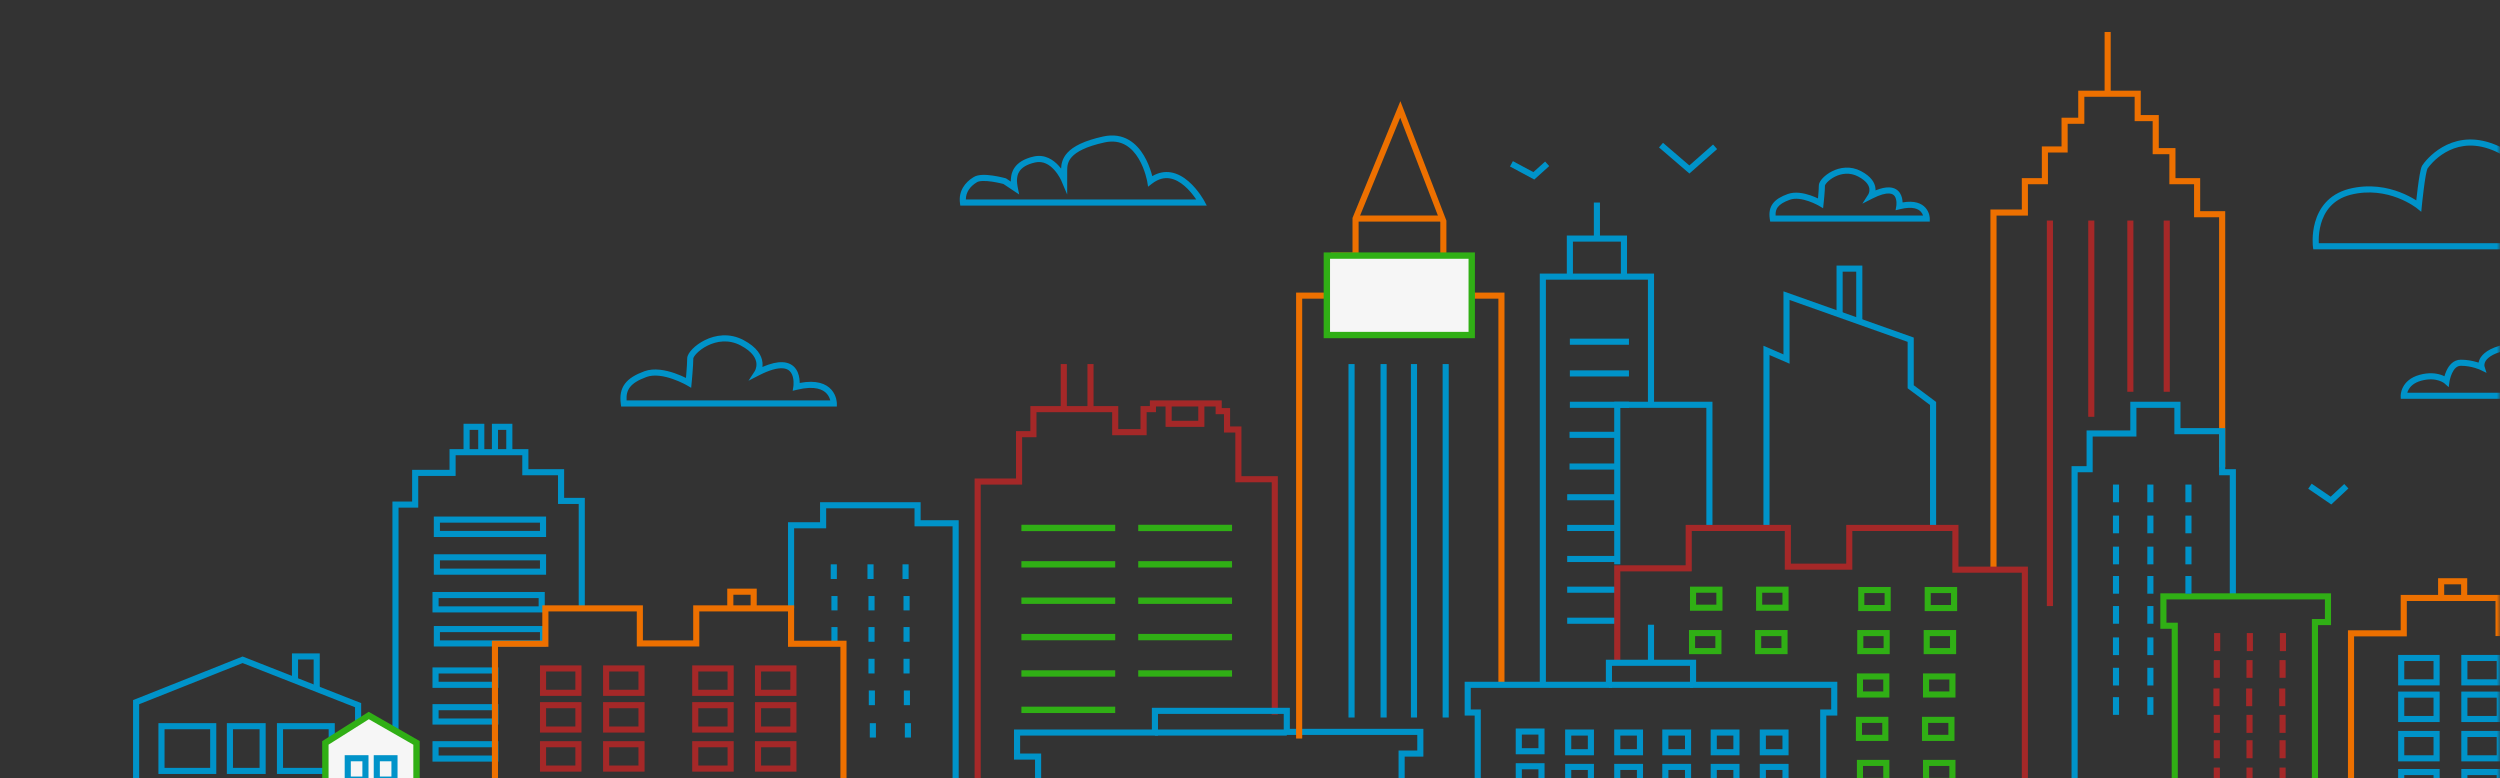 <svg width="392" height="122" viewBox="0 0 392 122" fill="none" xmlns="http://www.w3.org/2000/svg">
<rect x="0" y="0" width="392" height="122" fill="#333333" stroke="none"/>
<mask id="mask0_2244_902" style="mask-type:alpha" maskUnits="userSpaceOnUse" x="-7" y="0" width="399" height="124">
<rect x="-7" width="399" height="123.155" fill="#C4C4C4"/>
</mask>
<g mask="url(#mask0_2244_902)">
<path fill-rule="evenodd" clip-rule="evenodd" d="M45.777 102.453H50.138V107.902H49.18V103.408H46.736V106.489H45.777V102.453Z" fill="#0093C9"/>
<path fill-rule="evenodd" clip-rule="evenodd" d="M38.038 102.94L56.629 110.246V124.812H20.862V109.776L38.038 102.94ZM38.04 103.968L21.82 110.424V123.857H55.67V110.896L38.04 103.968Z" fill="#0093C9"/>
<path fill-rule="evenodd" clip-rule="evenodd" d="M24.841 113.39H33.912V121.358H24.841V113.39ZM25.799 114.346V120.403H32.954V114.346H25.799Z" fill="#0093C9"/>
<path fill-rule="evenodd" clip-rule="evenodd" d="M43.422 113.39H52.493V121.358H43.422V113.39ZM44.38 114.346V120.403H51.535V114.346H44.38Z" fill="#0093C9"/>
<path fill-rule="evenodd" clip-rule="evenodd" d="M35.57 113.39H41.658V121.358H35.57V113.39ZM36.529 114.346V120.403H40.7V114.346H36.529Z" fill="#0093C9"/>
<path fill-rule="evenodd" clip-rule="evenodd" d="M70.484 70.425H82.853V73.565H88.454V78.065H91.699V95.394H90.741V79.021H87.495V74.52H81.895V71.38H71.442V74.625H65.58V79.597H62.491V132.708H61.533V78.641H64.621V73.669H70.484V70.425Z" fill="#0093C9"/>
<path fill-rule="evenodd" clip-rule="evenodd" d="M128.585 78.746H144.356V81.572H150.323V133.186H132.257V132.23H149.365V82.527H143.398V79.701H129.543V82.841H124.518V95.394H123.56V81.886H128.585V78.746Z" fill="#0093C9"/>
<path fill-rule="evenodd" clip-rule="evenodd" d="M180.299 62.784H191.569V63.988H192.878V66.866H194.658V74.664H200.363V112.036H199.405V75.62H193.699V67.822H191.92V64.944H190.611V63.74H181.258V64.629H179.792V68.24H174.385V64.629H162.519V68.555H160.268V75.986H153.778V132.23H162.773V133.186H152.819V75.03H159.31V67.599H161.561V63.674H175.343V67.285H178.834V63.674H180.299V62.784Z" fill="#A52828"/>
<path fill-rule="evenodd" clip-rule="evenodd" d="M180.614 110.983H202.248V114.28H223.185V118.637H220.254V132.139H162.294V119.108H158.996V114.385H180.614V110.983ZM181.572 111.939V115.34H159.954V118.153H163.252V131.183H219.295V117.682H222.227V115.236H201.289V111.939H181.572Z" fill="#0093C9"/>
<path fill-rule="evenodd" clip-rule="evenodd" d="M219.579 15.86L226.796 34.6V40.072H230.617V45.881H235.904V107.379H234.946V46.836H229.659V41.027H225.838V34.777L219.551 18.453L213.03 34.364V40.556H209.628V46.836H204.184V115.804H203.226V45.881H208.669V39.601H212.072V34.176L219.579 15.86Z" fill="#ED7000"/>
<path fill-rule="evenodd" clip-rule="evenodd" d="M279.646 45.681L300.076 52.929V60.406L303.583 63.023V82.782H302.625V63.501L299.118 60.885V53.604L280.605 47.036V57.03L277.464 55.67V82.782H276.506V54.213L279.646 55.573V45.681Z" fill="#0093C9"/>
<path fill-rule="evenodd" clip-rule="evenodd" d="M325.866 14.219H335.67V18.04H338.497V23.221H341.114V27.93H344.987V33.111H348.913V73.258H347.955V34.067H344.029V28.886H340.155V24.176H337.538V18.995H334.712V15.175H326.824V19.414H324.207V23.915H321.119V28.886H317.978V33.806H313.058V89.324H312.1V32.85H317.02V27.93H320.16V22.959H323.249V18.458H325.866V14.219Z" fill="#ED7000"/>
<path fill-rule="evenodd" clip-rule="evenodd" d="M334.031 62.993H341.898V67.128H348.912V73.565H350.587V93.51H349.629V74.52H347.954V68.083H340.94V63.949H334.989V68.45H328.132V74.049H325.777V132.23H341V133.186H324.818V73.094H327.174V67.494H334.031V62.993Z" fill="#0093C9"/>
<path fill-rule="evenodd" clip-rule="evenodd" d="M338.742 93.033H365.506V98.018H363.464V133.186H340.522V98.594H338.742V93.033ZM339.7 93.988V97.638H341.48V132.23H362.506V97.062H364.547V93.988H339.7Z" fill="#30AF15"/>
<path fill-rule="evenodd" clip-rule="evenodd" d="M253.108 62.993H268.513V82.782H267.555V63.949H254.067V88.486H253.108V62.993Z" fill="#0093C9"/>
<path fill-rule="evenodd" clip-rule="evenodd" d="M241.437 42.898H259.354V63.471H258.396V43.853H242.395V107.379H241.437V42.898Z" fill="#0093C9"/>
<path fill-rule="evenodd" clip-rule="evenodd" d="M245.676 36.932H255.114V43.375H254.155V37.887H246.634V43.375H245.676V36.932Z" fill="#0093C9"/>
<path fill-rule="evenodd" clip-rule="evenodd" d="M250.874 31.758V37.41H249.916V31.758H250.874Z" fill="#0093C9"/>
<path fill-rule="evenodd" clip-rule="evenodd" d="M287.969 41.642H292.015V50.388H291.057V42.597H288.927V49.289H287.969V41.642Z" fill="#0093C9"/>
<path fill-rule="evenodd" clip-rule="evenodd" d="M182.76 63.471H183.718V65.977H187.889V63.471H188.848V66.932H182.76V63.471Z" fill="#A52828"/>
<path fill-rule="evenodd" clip-rule="evenodd" d="M167.282 57.087V64.152H166.324V57.087H167.282Z" fill="#A52828"/>
<path fill-rule="evenodd" clip-rule="evenodd" d="M171.47 57.087V64.152H170.512V57.087H171.47Z" fill="#A52828"/>
<path fill-rule="evenodd" clip-rule="evenodd" d="M211.443 112.507V57.087H212.402V112.507H211.443Z" fill="#0093C9"/>
<path fill-rule="evenodd" clip-rule="evenodd" d="M216.469 112.507V57.087H217.427V112.507H216.469Z" fill="#0093C9"/>
<path fill-rule="evenodd" clip-rule="evenodd" d="M221.231 112.507V57.087H222.19V112.507H221.231Z" fill="#0093C9"/>
<path fill-rule="evenodd" clip-rule="evenodd" d="M226.204 112.507V57.087H227.162V112.507H226.204Z" fill="#0093C9"/>
<path fill-rule="evenodd" clip-rule="evenodd" d="M226.317 34.747H212.551V33.792H226.317V34.747Z" fill="#ED7000"/>
<path d="M230.766 40.079H208.049V52.534H230.766V40.079Z" fill="#F6F6F6"/>
<path fill-rule="evenodd" clip-rule="evenodd" d="M207.551 39.581H231.266V53.031H207.551V39.581ZM208.549 40.576V52.036H230.268V40.576H208.549Z" fill="#30AF15"/>
<path fill-rule="evenodd" clip-rule="evenodd" d="M255.42 54.058H246.155V53.102H255.42V54.058Z" fill="#0093C9"/>
<path fill-rule="evenodd" clip-rule="evenodd" d="M255.42 59.03H246.155V58.074H255.42V59.03Z" fill="#0093C9"/>
<path fill-rule="evenodd" clip-rule="evenodd" d="M255.42 63.949H246.155V62.993H255.42V63.949Z" fill="#0093C9"/>
<path fill-rule="evenodd" clip-rule="evenodd" d="M253.588 68.659H246.103V67.704H253.588V68.659Z" fill="#0093C9"/>
<path fill-rule="evenodd" clip-rule="evenodd" d="M253.588 73.631H246.103V72.675H253.588V73.631Z" fill="#0093C9"/>
<path fill-rule="evenodd" clip-rule="evenodd" d="M253.274 78.445H245.736V77.49H253.274V78.445Z" fill="#0093C9"/>
<path fill-rule="evenodd" clip-rule="evenodd" d="M253.274 83.26H245.736V82.304H253.274V83.26Z" fill="#0093C9"/>
<path fill-rule="evenodd" clip-rule="evenodd" d="M253.274 88.127H245.736V87.171H253.274V88.127Z" fill="#0093C9"/>
<path fill-rule="evenodd" clip-rule="evenodd" d="M253.274 92.942H245.736V91.986H253.274V92.942Z" fill="#0093C9"/>
<path fill-rule="evenodd" clip-rule="evenodd" d="M253.274 97.809H245.736V96.853H253.274V97.809Z" fill="#0093C9"/>
<path fill-rule="evenodd" clip-rule="evenodd" d="M174.864 83.28H160.155V82.285H174.864V83.28Z" fill="#30AF15"/>
<path fill-rule="evenodd" clip-rule="evenodd" d="M174.864 88.984H160.155V87.989H174.864V88.984Z" fill="#30AF15"/>
<path fill-rule="evenodd" clip-rule="evenodd" d="M174.864 94.689H160.155V93.693H174.864V94.689Z" fill="#30AF15"/>
<path fill-rule="evenodd" clip-rule="evenodd" d="M174.864 100.393H160.155V99.397H174.864V100.393Z" fill="#30AF15"/>
<path fill-rule="evenodd" clip-rule="evenodd" d="M174.864 106.097H160.155V105.102H174.864V106.097Z" fill="#30AF15"/>
<path fill-rule="evenodd" clip-rule="evenodd" d="M174.864 111.802H160.155V110.806H174.864V111.802Z" fill="#30AF15"/>
<path fill-rule="evenodd" clip-rule="evenodd" d="M193.184 83.28H178.476V82.285H193.184V83.28Z" fill="#30AF15"/>
<path fill-rule="evenodd" clip-rule="evenodd" d="M193.184 88.984H178.476V87.989H193.184V88.984Z" fill="#30AF15"/>
<path fill-rule="evenodd" clip-rule="evenodd" d="M193.184 94.689H178.476V93.693H193.184V94.689Z" fill="#30AF15"/>
<path fill-rule="evenodd" clip-rule="evenodd" d="M193.184 100.393H178.476V99.397H193.184V100.393Z" fill="#30AF15"/>
<path fill-rule="evenodd" clip-rule="evenodd" d="M193.184 106.097H178.476V105.102H193.184V106.097Z" fill="#30AF15"/>
<path fill-rule="evenodd" clip-rule="evenodd" d="M201.768 115.34H181.093V114.385H201.768V115.34Z" fill="#0093C9"/>
<path fill-rule="evenodd" clip-rule="evenodd" d="M130.26 90.789V88.487H131.218V90.789H130.26Z" fill="#0093C9"/>
<path fill-rule="evenodd" clip-rule="evenodd" d="M136.018 90.789V88.487H136.976V90.789H136.018Z" fill="#0093C9"/>
<path fill-rule="evenodd" clip-rule="evenodd" d="M141.513 90.789V88.487H142.471V90.789H141.513Z" fill="#0093C9"/>
<path fill-rule="evenodd" clip-rule="evenodd" d="M130.364 95.709V93.458H131.322V95.709H130.364Z" fill="#0093C9"/>
<path fill-rule="evenodd" clip-rule="evenodd" d="M136.174 95.709V93.458H137.132V95.709H136.174Z" fill="#0093C9"/>
<path fill-rule="evenodd" clip-rule="evenodd" d="M141.67 95.709V93.458H142.628V95.709H141.67Z" fill="#0093C9"/>
<path fill-rule="evenodd" clip-rule="evenodd" d="M130.364 100.628V98.325H131.322V100.628H130.364Z" fill="#0093C9"/>
<path fill-rule="evenodd" clip-rule="evenodd" d="M136.174 100.628V98.325H137.132V100.628H136.174Z" fill="#0093C9"/>
<path fill-rule="evenodd" clip-rule="evenodd" d="M141.67 100.628V98.325H142.628V100.628H141.67Z" fill="#0093C9"/>
<path fill-rule="evenodd" clip-rule="evenodd" d="M136.174 105.6V103.297H137.132V105.6H136.174Z" fill="#0093C9"/>
<path fill-rule="evenodd" clip-rule="evenodd" d="M141.67 105.6V103.297H142.628V105.6H141.67Z" fill="#0093C9"/>
<path fill-rule="evenodd" clip-rule="evenodd" d="M136.227 110.571V108.268H137.185V110.571H136.227Z" fill="#0093C9"/>
<path fill-rule="evenodd" clip-rule="evenodd" d="M141.723 110.571V108.268H142.681V110.571H141.723Z" fill="#0093C9"/>
<path fill-rule="evenodd" clip-rule="evenodd" d="M136.384 115.647V113.397H137.342V115.647H136.384Z" fill="#0093C9"/>
<path fill-rule="evenodd" clip-rule="evenodd" d="M141.88 115.647V113.397H142.838V115.647H141.88Z" fill="#0093C9"/>
<path fill-rule="evenodd" clip-rule="evenodd" d="M265.47 107.857H252.279V106.901H265.47V107.857Z" fill="#0093C9"/>
<path fill-rule="evenodd" clip-rule="evenodd" d="M237.668 114.228H242.185V118.271H237.668V114.228ZM238.626 115.183V117.315H241.227V115.183H238.626Z" fill="#0093C9"/>
<path fill-rule="evenodd" clip-rule="evenodd" d="M237.668 119.67H242.185V123.713H237.668V119.67ZM238.626 120.626V122.758H241.227V120.626H238.626Z" fill="#0093C9"/>
<path fill-rule="evenodd" clip-rule="evenodd" d="M245.414 114.385H249.932V118.428H245.414V114.385ZM246.372 115.34V117.472H248.973V115.34H246.372Z" fill="#0093C9"/>
<path fill-rule="evenodd" clip-rule="evenodd" d="M245.414 119.775H249.932V123.818H245.414V119.775ZM246.372 120.73V122.862H248.973V120.73H246.372Z" fill="#0093C9"/>
<path fill-rule="evenodd" clip-rule="evenodd" d="M253.108 114.385H257.626V118.428H253.108V114.385ZM254.067 115.34V117.472H256.668V115.34H254.067Z" fill="#0093C9"/>
<path fill-rule="evenodd" clip-rule="evenodd" d="M253.108 119.775H257.626V123.818H253.108V119.775ZM254.067 120.731V122.863H256.668V120.731H254.067Z" fill="#0093C9"/>
<path fill-rule="evenodd" clip-rule="evenodd" d="M260.646 114.385H265.164V118.428H260.646V114.385ZM261.605 115.34V117.472H264.206V115.34H261.605Z" fill="#0093C9"/>
<path fill-rule="evenodd" clip-rule="evenodd" d="M260.646 119.775H265.164V123.818H260.646V119.775ZM261.605 120.731V122.863H264.206V120.731H261.605Z" fill="#0093C9"/>
<path fill-rule="evenodd" clip-rule="evenodd" d="M268.235 114.385H272.753V118.428H268.235V114.385ZM269.194 115.34V117.472H271.795V115.34H269.194Z" fill="#0093C9"/>
<path fill-rule="evenodd" clip-rule="evenodd" d="M268.235 119.775H272.753V123.818H268.235V119.775ZM269.194 120.731V122.863H271.795V120.731H269.194Z" fill="#0093C9"/>
<path fill-rule="evenodd" clip-rule="evenodd" d="M275.931 114.385H280.448V118.428H275.931V114.385ZM276.889 115.34V117.472H279.49V115.34H276.889Z" fill="#0093C9"/>
<path fill-rule="evenodd" clip-rule="evenodd" d="M275.931 119.775H280.448V123.818H275.931V119.775ZM276.889 120.731V122.863H279.49V120.731H276.889Z" fill="#0093C9"/>
<path fill-rule="evenodd" clip-rule="evenodd" d="M259.354 97.959V103.925H258.396V97.959H259.354Z" fill="#0093C9"/>
<path fill-rule="evenodd" clip-rule="evenodd" d="M264.99 91.986H270.084V95.767H264.99V91.986ZM265.948 92.942V94.812H269.125V92.942H265.948Z" fill="#30AF15"/>
<path fill-rule="evenodd" clip-rule="evenodd" d="M275.354 91.986H280.448V95.767H275.354V91.986ZM276.313 92.942V94.812H279.49V92.942H276.313Z" fill="#30AF15"/>
<path fill-rule="evenodd" clip-rule="evenodd" d="M264.833 98.789H269.926V102.571H264.833V98.789ZM265.791 99.745V101.615H268.968V99.745H265.791Z" fill="#30AF15"/>
<path fill-rule="evenodd" clip-rule="evenodd" d="M275.197 98.789H280.291V102.571H275.197V98.789ZM276.155 99.745V101.615H279.332V99.745H276.155Z" fill="#30AF15"/>
<path fill-rule="evenodd" clip-rule="evenodd" d="M291.371 92.038H296.464V95.82H291.371V92.038ZM292.329 92.994V94.864H295.506V92.994H292.329Z" fill="#30AF15"/>
<path fill-rule="evenodd" clip-rule="evenodd" d="M301.788 92.038H306.881V95.82H301.788V92.038ZM302.746 92.994V94.864H305.923V92.994H302.746Z" fill="#30AF15"/>
<path fill-rule="evenodd" clip-rule="evenodd" d="M291.215 98.789H296.308V102.571H291.215V98.789ZM292.173 99.745V101.615H295.35V99.745H292.173Z" fill="#30AF15"/>
<path fill-rule="evenodd" clip-rule="evenodd" d="M301.631 98.789H306.724V102.571H301.631V98.789ZM302.589 99.745V101.615H305.766V99.745H302.589Z" fill="#30AF15"/>
<path fill-rule="evenodd" clip-rule="evenodd" d="M291.162 105.593H296.255V109.374H291.162V105.593ZM292.12 106.548V108.419H295.297V106.548H292.12Z" fill="#30AF15"/>
<path fill-rule="evenodd" clip-rule="evenodd" d="M301.526 105.593H306.62V109.374H301.526V105.593ZM302.485 106.548V108.419H305.661V106.548H302.485Z" fill="#30AF15"/>
<path fill-rule="evenodd" clip-rule="evenodd" d="M291.005 112.396H296.098V116.177H291.005V112.396ZM291.963 113.351V115.222H295.14V113.351H291.963Z" fill="#30AF15"/>
<path fill-rule="evenodd" clip-rule="evenodd" d="M301.369 112.396H306.462V116.177H301.369V112.396ZM302.327 113.351V115.222H305.504V113.351H302.327Z" fill="#30AF15"/>
<path fill-rule="evenodd" clip-rule="evenodd" d="M291.162 119.147H296.255V122.928H291.162V119.147ZM292.12 120.102V121.973H295.297V120.102H292.12Z" fill="#30AF15"/>
<path fill-rule="evenodd" clip-rule="evenodd" d="M301.526 119.147H306.62V122.928H301.526V119.147ZM302.485 120.102V121.973H305.661V120.102H302.485Z" fill="#30AF15"/>
<path fill-rule="evenodd" clip-rule="evenodd" d="M331.31 78.753V75.979H332.268V78.753H331.31Z" fill="#0093C9"/>
<path fill-rule="evenodd" clip-rule="evenodd" d="M331.31 83.62V80.846H332.268V83.62H331.31Z" fill="#0093C9"/>
<path fill-rule="evenodd" clip-rule="evenodd" d="M331.31 88.487V85.713H332.268V88.487H331.31Z" fill="#0093C9"/>
<path fill-rule="evenodd" clip-rule="evenodd" d="M331.31 97.802V95.028H332.268V97.802H331.31Z" fill="#0093C9"/>
<path fill-rule="evenodd" clip-rule="evenodd" d="M331.31 102.721V99.948H332.268V102.721H331.31Z" fill="#0093C9"/>
<path fill-rule="evenodd" clip-rule="evenodd" d="M331.31 107.483V104.71H332.268V107.483H331.31Z" fill="#0093C9"/>
<path fill-rule="evenodd" clip-rule="evenodd" d="M331.31 112.089V109.315H332.268V112.089H331.31Z" fill="#0093C9"/>
<path fill-rule="evenodd" clip-rule="evenodd" d="M331.31 93.092V90.318H332.268V93.092H331.31Z" fill="#0093C9"/>
<path fill-rule="evenodd" clip-rule="evenodd" d="M336.7 78.753V75.979H337.658V78.753H336.7Z" fill="#0093C9"/>
<path fill-rule="evenodd" clip-rule="evenodd" d="M336.7 83.62V80.846H337.658V83.62H336.7Z" fill="#0093C9"/>
<path fill-rule="evenodd" clip-rule="evenodd" d="M336.7 88.487V85.713H337.658V88.487H336.7Z" fill="#0093C9"/>
<path fill-rule="evenodd" clip-rule="evenodd" d="M336.7 97.802V95.028H337.658V97.802H336.7Z" fill="#0093C9"/>
<path fill-rule="evenodd" clip-rule="evenodd" d="M336.7 102.721V99.948H337.658V102.721H336.7Z" fill="#0093C9"/>
<path fill-rule="evenodd" clip-rule="evenodd" d="M336.7 107.483V104.71H337.658V107.483H336.7Z" fill="#0093C9"/>
<path fill-rule="evenodd" clip-rule="evenodd" d="M336.7 112.089V109.315H337.658V112.089H336.7Z" fill="#0093C9"/>
<path fill-rule="evenodd" clip-rule="evenodd" d="M336.7 93.092V90.318H337.658V93.092H336.7Z" fill="#0093C9"/>
<path fill-rule="evenodd" clip-rule="evenodd" d="M342.668 78.753V75.979H343.626V78.753H342.668Z" fill="#0093C9"/>
<path fill-rule="evenodd" clip-rule="evenodd" d="M342.668 83.62V80.846H343.626V83.62H342.668Z" fill="#0093C9"/>
<path fill-rule="evenodd" clip-rule="evenodd" d="M342.668 88.487V85.713H343.626V88.487H342.668Z" fill="#0093C9"/>
<path fill-rule="evenodd" clip-rule="evenodd" d="M342.668 93.092V90.318H343.626V93.092H342.668Z" fill="#0093C9"/>
<path fill-rule="evenodd" clip-rule="evenodd" d="M347.169 102.093V99.267H348.127V102.093H347.169Z" fill="#A52828"/>
<path fill-rule="evenodd" clip-rule="evenodd" d="M352.299 102.093V99.267H353.257V102.093H352.299Z" fill="#A52828"/>
<path fill-rule="evenodd" clip-rule="evenodd" d="M357.48 102.093V99.267H358.439V102.093H357.48Z" fill="#A52828"/>
<path fill-rule="evenodd" clip-rule="evenodd" d="M347.117 106.28V103.506H348.075V106.28H347.117Z" fill="#A52828"/>
<path fill-rule="evenodd" clip-rule="evenodd" d="M352.246 106.28V103.506H353.204V106.28H352.246Z" fill="#A52828"/>
<path fill-rule="evenodd" clip-rule="evenodd" d="M357.429 106.28V103.506H358.387V106.28H357.429Z" fill="#A52828"/>
<path fill-rule="evenodd" clip-rule="evenodd" d="M347.064 110.728V107.954H348.023V110.728H347.064Z" fill="#A52828"/>
<path fill-rule="evenodd" clip-rule="evenodd" d="M352.194 110.728V107.954H353.153V110.728H352.194Z" fill="#A52828"/>
<path fill-rule="evenodd" clip-rule="evenodd" d="M357.376 110.728V107.954H358.334V110.728H357.376Z" fill="#A52828"/>
<path fill-rule="evenodd" clip-rule="evenodd" d="M347.117 114.915V112.089H348.075V114.915H347.117Z" fill="#A52828"/>
<path fill-rule="evenodd" clip-rule="evenodd" d="M352.246 114.915V112.089H353.204V114.915H352.246Z" fill="#A52828"/>
<path fill-rule="evenodd" clip-rule="evenodd" d="M357.429 114.915V112.089H358.387V114.915H357.429Z" fill="#A52828"/>
<path fill-rule="evenodd" clip-rule="evenodd" d="M347.117 118.892V116.066H348.075V118.892H347.117Z" fill="#A52828"/>
<path fill-rule="evenodd" clip-rule="evenodd" d="M352.246 118.892V116.066H353.204V118.892H352.246Z" fill="#A52828"/>
<path fill-rule="evenodd" clip-rule="evenodd" d="M357.429 118.892V116.066H358.387V118.892H357.429Z" fill="#A52828"/>
<path fill-rule="evenodd" clip-rule="evenodd" d="M347.117 123.183V120.357H348.075V123.183H347.117Z" fill="#A52828"/>
<path fill-rule="evenodd" clip-rule="evenodd" d="M352.246 123.183V120.357H353.204V123.183H352.246Z" fill="#A52828"/>
<path fill-rule="evenodd" clip-rule="evenodd" d="M357.429 123.183V120.357H358.387V123.183H357.429Z" fill="#A52828"/>
<path fill-rule="evenodd" clip-rule="evenodd" d="M320.945 95.028V34.584H321.904V95.028H320.945Z" fill="#A52828"/>
<path fill-rule="evenodd" clip-rule="evenodd" d="M327.436 65.355V34.584H328.394V65.355H327.436Z" fill="#A52828"/>
<path fill-rule="evenodd" clip-rule="evenodd" d="M333.56 61.43V34.584H334.518V61.43H333.56Z" fill="#A52828"/>
<path fill-rule="evenodd" clip-rule="evenodd" d="M339.266 61.43V34.584H340.224V61.43H339.266Z" fill="#A52828"/>
<path fill-rule="evenodd" clip-rule="evenodd" d="M330.959 5.015V14.697H330.001V5.015H330.959Z" fill="#ED7000"/>
<path fill-rule="evenodd" clip-rule="evenodd" d="M84.669 104.337H91.175V109.113H84.669V104.337ZM85.627 105.292V108.157H90.217V105.292H85.627Z" fill="#A52828"/>
<path fill-rule="evenodd" clip-rule="evenodd" d="M94.561 104.337H101.068V109.113H94.561V104.337ZM95.52 105.292V108.157H100.11V105.292H95.52Z" fill="#A52828"/>
<path fill-rule="evenodd" clip-rule="evenodd" d="M84.669 110.093H91.175V114.869H84.669V110.093ZM85.627 111.049V113.914H90.217V111.049H85.627Z" fill="#A52828"/>
<path fill-rule="evenodd" clip-rule="evenodd" d="M94.561 110.093H101.068V114.869H94.561V110.093ZM95.52 111.049V113.914H100.11V111.049H95.52Z" fill="#A52828"/>
<path fill-rule="evenodd" clip-rule="evenodd" d="M84.669 116.216H91.175V120.992H84.669V116.216ZM85.627 117.172V120.037H90.217V117.172H85.627Z" fill="#A52828"/>
<path fill-rule="evenodd" clip-rule="evenodd" d="M94.561 116.216H101.068V120.992H94.561V116.216ZM95.52 117.172V120.036H100.11V117.172H95.52Z" fill="#A52828"/>
<path fill-rule="evenodd" clip-rule="evenodd" d="M108.537 104.337H115.044V109.113H108.537V104.337ZM109.495 105.292V108.157H114.085V105.292H109.495Z" fill="#A52828"/>
<path fill-rule="evenodd" clip-rule="evenodd" d="M118.378 104.337H124.885V109.113H118.378V104.337ZM119.336 105.292V108.157H123.926V105.292H119.336Z" fill="#A52828"/>
<path fill-rule="evenodd" clip-rule="evenodd" d="M108.537 110.093H115.044V114.869H108.537V110.093ZM109.495 111.049V113.914H114.085V111.049H109.495Z" fill="#A52828"/>
<path fill-rule="evenodd" clip-rule="evenodd" d="M118.378 110.093H124.885V114.869H118.378V110.093ZM119.336 111.049V113.914H123.926V111.049H119.336Z" fill="#A52828"/>
<path fill-rule="evenodd" clip-rule="evenodd" d="M108.537 116.216H115.044V120.992H108.537V116.216ZM109.495 117.172V120.036H114.085V117.172H109.495Z" fill="#A52828"/>
<path fill-rule="evenodd" clip-rule="evenodd" d="M118.378 116.216H124.885V120.992H118.378V116.216ZM119.336 117.172V120.037H123.926V117.172H119.336Z" fill="#A52828"/>
<path fill-rule="evenodd" clip-rule="evenodd" d="M68.023 80.996H85.627V84.202H68.023V80.996ZM68.982 81.952V83.246H84.668V81.952H68.982Z" fill="#0093C9"/>
<path fill-rule="evenodd" clip-rule="evenodd" d="M68.023 86.91H85.627V90.116H68.023V86.91ZM68.982 87.865V89.16H84.668V87.865H68.982Z" fill="#0093C9"/>
<path fill-rule="evenodd" clip-rule="evenodd" d="M67.814 92.823H85.418V96.029H67.814V92.823ZM68.773 93.779V95.074H84.46V93.779H68.773Z" fill="#0093C9"/>
<path fill-rule="evenodd" clip-rule="evenodd" d="M68.023 98.161H85.627V101.367H68.023V98.161ZM68.982 99.117V100.412H84.668V99.117H68.982Z" fill="#0093C9"/>
<path fill-rule="evenodd" clip-rule="evenodd" d="M67.814 104.651H78.142V107.857H67.814V104.651ZM68.773 105.606V106.901H77.184V105.606H68.773Z" fill="#0093C9"/>
<path fill-rule="evenodd" clip-rule="evenodd" d="M67.814 110.407H78.142V113.613H67.814V110.407ZM68.773 111.363V112.658H77.184V111.363H68.773Z" fill="#0093C9"/>
<path fill-rule="evenodd" clip-rule="evenodd" d="M67.814 116.216H78.142V119.422H67.814V116.216ZM68.773 117.172V118.467H77.184V117.172H68.773Z" fill="#0093C9"/>
<path fill-rule="evenodd" clip-rule="evenodd" d="M72.682 66.448H75.943V70.589H74.985V67.403H73.64V70.903H72.682V66.448Z" fill="#0093C9"/>
<path fill-rule="evenodd" clip-rule="evenodd" d="M77.131 66.448H80.34V70.903H79.382V67.403H78.089V70.903H77.131V66.448Z" fill="#0093C9"/>
<path fill-rule="evenodd" clip-rule="evenodd" d="M114.033 92.3H118.655V95.552H117.697V93.256H114.991V95.395H114.033V92.3Z" fill="#ED7000"/>
<path d="M51.02 124.335V116.485L57.824 112.193L65.309 116.485V124.335H51.02Z" fill="#F6F6F6"/>
<path fill-rule="evenodd" clip-rule="evenodd" d="M57.812 111.612L65.808 116.197V124.832H50.52V116.211L57.812 111.612ZM57.836 112.774L51.519 116.759V123.837H64.81V116.773L57.836 112.774Z" fill="#30AF15"/>
<path fill-rule="evenodd" clip-rule="evenodd" d="M54.048 118.414H57.78V122.719H54.048V118.414ZM55.006 119.37V121.763H56.822V119.37H55.006Z" fill="#0093C9"/>
<path fill-rule="evenodd" clip-rule="evenodd" d="M58.602 118.414H62.334V122.719H58.602V118.414ZM59.56 119.37V121.763H61.376V119.37H59.56Z" fill="#0093C9"/>
<path fill-rule="evenodd" clip-rule="evenodd" d="M110.545 53.322C112.16 52.529 114.355 52.152 116.568 53.315C118.71 54.44 119.444 55.739 119.556 56.849C119.581 57.098 119.574 57.33 119.548 57.539C120.842 56.978 121.869 56.757 122.688 56.79C123.745 56.833 124.434 57.3 124.846 57.931C125.24 58.533 125.356 59.244 125.384 59.769C125.39 59.866 125.392 59.959 125.392 60.045C128.032 59.544 129.537 60.169 130.366 61.108C130.796 61.595 131.007 62.13 131.111 62.535C131.164 62.739 131.19 62.914 131.204 63.041C131.211 63.105 131.214 63.156 131.216 63.194C131.216 63.203 131.217 63.211 131.217 63.219C131.217 63.226 131.218 63.233 131.218 63.239L131.218 63.254L131.218 63.258L131.218 63.26V63.261C131.218 63.262 131.218 63.262 130.739 63.262L131.218 63.262V63.74H97.395L97.34 63.325C97.173 62.068 97.346 61.026 97.994 60.163C98.627 59.319 99.661 58.716 101.053 58.208C102.579 57.651 104.404 58.042 105.771 58.512C106.468 58.753 107.075 59.024 107.508 59.236C107.525 59.244 107.541 59.252 107.558 59.26C107.577 59.032 107.6 58.765 107.623 58.481C107.689 57.66 107.752 56.724 107.752 56.197C107.752 55.932 107.866 55.667 108.001 55.442C108.144 55.205 108.343 54.957 108.583 54.713C109.063 54.224 109.739 53.718 110.545 53.322ZM107.727 60.43L107.726 60.429L107.719 60.425C107.712 60.421 107.702 60.415 107.688 60.407C107.66 60.391 107.618 60.368 107.563 60.338C107.452 60.279 107.29 60.193 107.087 60.094C106.679 59.895 106.108 59.64 105.458 59.416C104.128 58.958 102.578 58.668 101.382 59.105C100.052 59.591 99.228 60.114 98.761 60.735C98.369 61.258 98.192 61.903 98.249 62.784H130.186C130.185 62.781 130.184 62.777 130.183 62.773C130.105 62.468 129.949 62.083 129.646 61.739C129.073 61.089 127.819 60.428 124.989 61.11L124.295 61.277L124.403 60.574L124.403 60.574L124.403 60.573L124.404 60.565C124.405 60.557 124.407 60.544 124.409 60.526C124.413 60.491 124.418 60.438 124.423 60.369C124.433 60.233 124.439 60.04 124.427 59.82C124.403 59.367 124.304 58.852 124.043 58.453C123.801 58.083 123.398 57.775 122.649 57.745C121.866 57.713 120.694 57.986 118.972 58.872L117.362 59.701L118.349 58.189C118.349 58.19 118.349 58.19 118.349 58.189C118.35 58.187 118.353 58.184 118.356 58.178C118.363 58.166 118.375 58.145 118.389 58.117C118.418 58.06 118.458 57.972 118.497 57.859C118.573 57.634 118.64 57.316 118.603 56.945C118.531 56.237 118.062 55.18 116.121 54.16C114.251 53.177 112.39 53.481 110.969 54.179C110.257 54.529 109.67 54.971 109.267 55.382C109.065 55.587 108.918 55.776 108.824 55.933C108.777 56.011 108.747 56.076 108.729 56.125C108.712 56.172 108.711 56.195 108.71 56.197C108.71 56.197 108.71 56.197 108.71 56.197C108.71 56.769 108.643 57.743 108.578 58.557C108.545 58.968 108.512 59.344 108.488 59.618C108.475 59.754 108.465 59.865 108.458 59.943L108.45 60.032L108.447 60.062L108.447 60.063L108.375 60.808L107.727 60.43Z" fill="#0093C9"/>
<path fill-rule="evenodd" clip-rule="evenodd" d="M287.298 26.842C288.502 26.244 290.149 25.959 291.812 26.834C293.404 27.672 293.98 28.656 294.073 29.521C294.086 29.637 294.089 29.748 294.086 29.854C294.957 29.5 295.667 29.357 296.249 29.383C297.061 29.419 297.599 29.785 297.92 30.283C298.221 30.752 298.304 31.297 298.322 31.69C298.323 31.706 298.323 31.723 298.324 31.739C300.194 31.415 301.305 31.875 301.934 32.595C302.265 32.975 302.427 33.389 302.507 33.702C302.547 33.859 302.567 33.995 302.577 34.093C302.583 34.143 302.585 34.183 302.587 34.213C302.588 34.228 302.588 34.24 302.588 34.25L302.588 34.262L302.588 34.266L302.588 34.269C302.588 34.269 302.588 34.27 302.109 34.27L302.588 34.27L302.588 34.747H277.567L277.505 34.341C277.362 33.396 277.482 32.587 277.988 31.91C278.477 31.255 279.278 30.796 280.329 30.418C281.512 29.994 282.891 30.291 283.9 30.639C284.352 30.794 284.751 30.968 285.058 31.113C285.069 30.999 285.08 30.875 285.092 30.747C285.144 30.156 285.194 29.483 285.194 29.088C285.194 28.86 285.288 28.642 285.391 28.464C285.501 28.277 285.653 28.084 285.833 27.897C286.193 27.523 286.698 27.141 287.298 26.842ZM285.22 32.274L285.22 32.273L285.215 32.27L285.194 32.258C285.174 32.247 285.144 32.23 285.105 32.209C285.026 32.166 284.909 32.104 284.763 32.032C284.469 31.888 284.058 31.704 283.587 31.542C282.62 31.209 281.512 31.009 280.654 31.317C279.664 31.673 279.077 32.051 278.756 32.481C278.506 32.815 278.383 33.226 278.411 33.792H301.535C301.472 33.61 301.372 33.407 301.211 33.222C300.834 32.79 299.974 32.299 297.931 32.797L297.23 32.968L297.344 32.259L297.344 32.258L297.345 32.254C297.345 32.249 297.347 32.24 297.348 32.228C297.351 32.204 297.355 32.167 297.359 32.119C297.366 32.023 297.372 31.888 297.365 31.733C297.35 31.413 297.283 31.063 297.113 30.799C296.962 30.564 296.709 30.36 296.206 30.338C295.669 30.314 294.837 30.498 293.586 31.136L292.016 31.937L292.962 30.458L292.964 30.453C292.968 30.446 292.975 30.433 292.985 30.415C293.003 30.378 293.029 30.319 293.054 30.243C293.105 30.09 293.148 29.875 293.121 29.624C293.07 29.155 292.756 28.412 291.365 27.68C290.045 26.985 288.733 27.197 287.726 27.698C287.221 27.949 286.806 28.266 286.524 28.559C286.382 28.706 286.282 28.839 286.219 28.945C286.161 29.046 286.154 29.093 286.153 29.093C286.153 29.093 286.153 29.091 286.153 29.088C286.153 29.532 286.098 30.245 286.046 30.831C286.02 31.128 285.993 31.398 285.974 31.594C285.964 31.692 285.955 31.772 285.95 31.827L285.943 31.891L285.941 31.913L285.861 32.651L285.22 32.274Z" fill="#0093C9"/>
<path fill-rule="evenodd" clip-rule="evenodd" d="M180.675 27.619C181.674 27.031 182.653 26.877 183.572 27.025C184.658 27.199 185.606 27.783 186.373 28.446C187.142 29.112 187.758 29.883 188.179 30.481C188.39 30.782 188.555 31.042 188.667 31.228C188.723 31.321 188.767 31.395 188.796 31.448C188.811 31.474 188.822 31.494 188.83 31.508L188.839 31.525L188.842 31.53L188.843 31.532C188.843 31.532 188.843 31.533 188.421 31.758L188.843 31.532L189.219 32.235H150.574L150.52 31.819C150.28 29.96 151.312 28.598 152.616 27.799C153.01 27.526 153.552 27.441 154.054 27.423C154.583 27.404 155.163 27.459 155.691 27.536C156.221 27.614 156.714 27.717 157.073 27.8C157.253 27.841 157.4 27.878 157.503 27.904C157.555 27.918 157.595 27.928 157.623 27.936L157.655 27.945L157.664 27.947L157.667 27.948C157.667 27.948 157.667 27.948 157.538 28.408L157.667 27.948L157.741 27.969L158.501 28.475C158.49 28.264 158.494 28.045 158.53 27.863C158.531 27.856 158.532 27.849 158.532 27.841C158.56 27.573 158.627 26.936 159.089 26.277C159.583 25.57 160.483 24.901 162.092 24.54C163.855 24.145 165.184 25.075 166.021 26.002C166.151 26.146 166.271 26.292 166.381 26.436C166.408 25.722 166.565 24.818 167.38 23.937C168.289 22.954 169.96 22.062 172.981 21.4C174.585 21.048 175.908 21.309 176.977 21.923C178.034 22.529 178.809 23.46 179.371 24.402C179.934 25.346 180.298 26.326 180.521 27.064C180.583 27.269 180.634 27.455 180.675 27.619ZM166.414 28.333L166.412 28.327C166.409 28.322 166.405 28.313 166.4 28.301C166.389 28.277 166.372 28.24 166.349 28.193C166.303 28.098 166.232 27.961 166.139 27.798C165.95 27.47 165.672 27.044 165.308 26.641C164.575 25.828 163.574 25.188 162.302 25.473C160.874 25.793 160.204 26.353 159.874 26.824C159.556 27.278 159.511 27.706 159.484 27.95C159.483 27.964 159.481 27.977 159.48 27.99L159.477 28.015L159.472 28.041C159.439 28.185 159.452 28.487 159.493 28.815C159.511 28.966 159.533 29.104 159.55 29.204C159.558 29.254 159.566 29.294 159.571 29.321L159.577 29.352L159.578 29.36L159.578 29.361L159.805 30.494L157.337 28.849C157.317 28.844 157.292 28.837 157.263 28.83C157.167 28.805 157.028 28.77 156.857 28.731C156.514 28.652 156.048 28.555 155.552 28.482C155.052 28.409 154.536 28.362 154.088 28.378C153.621 28.394 153.313 28.477 153.159 28.587L153.144 28.598L153.129 28.607C152.146 29.205 151.449 30.105 151.444 31.28H187.566C187.513 31.201 187.456 31.118 187.395 31.03C187 30.469 186.435 29.765 185.745 29.168C185.052 28.569 184.264 28.104 183.42 27.968C182.597 27.836 181.668 28.01 180.651 28.788L180.018 29.272L179.887 28.487L179.887 28.484L179.884 28.47C179.882 28.457 179.878 28.437 179.873 28.411C179.863 28.358 179.847 28.279 179.824 28.177C179.779 27.975 179.707 27.685 179.603 27.34C179.394 26.647 179.058 25.746 178.548 24.891C178.037 24.034 177.366 23.248 176.499 22.751C175.645 22.26 174.566 22.031 173.187 22.333C170.241 22.979 168.798 23.814 168.084 24.585C167.395 25.329 167.334 26.07 167.334 26.734V30.5L166.414 28.334L166.414 28.333Z" fill="#0093C9"/>
<path fill-rule="evenodd" clip-rule="evenodd" d="M382.941 23.083C384.761 22.024 387.325 21.337 390.513 22.408C393.672 23.47 395.082 25.2 395.675 26.724C395.951 27.434 396.043 28.082 396.063 28.571L396.345 28.415C397.288 27.827 398.741 27.789 400.057 28.044C401.388 28.302 402.759 28.895 403.539 29.761C404.361 30.649 404.388 31.744 404.245 32.548C404.213 32.724 404.173 32.889 404.13 33.041C404.532 32.947 405.046 32.842 405.634 32.757C407.058 32.549 408.949 32.45 410.739 32.918C412.68 33.425 413.458 34.934 413.748 36.226C413.892 36.871 413.921 37.481 413.915 37.927C413.912 38.151 413.9 38.336 413.889 38.466C413.883 38.532 413.878 38.583 413.873 38.62C413.871 38.638 413.869 38.653 413.868 38.663L413.866 38.675L413.866 38.679L413.865 38.68L413.865 38.681C413.865 38.681 413.865 38.681 413.391 38.613L413.865 38.681L413.806 39.091H362.72L362.667 38.674L363.142 38.613C362.667 38.674 362.667 38.674 362.667 38.674L362.666 38.673L362.666 38.671L362.666 38.666L362.663 38.647C362.662 38.632 362.659 38.61 362.656 38.582C362.651 38.526 362.644 38.445 362.637 38.343C362.624 38.14 362.613 37.851 362.62 37.499C362.634 36.798 362.719 35.841 363.008 34.826C363.59 32.782 365.011 30.486 368.306 29.621L368.31 29.62C371.52 28.804 374.333 29.377 376.335 30.147C377.336 30.533 378.138 30.969 378.691 31.31C378.754 31.349 378.814 31.387 378.871 31.423C378.873 31.41 378.874 31.397 378.875 31.384C378.931 30.87 379.01 30.177 379.102 29.46C379.194 28.744 379.3 27.999 379.41 27.384C379.465 27.077 379.522 26.796 379.58 26.565C379.634 26.349 379.701 26.128 379.789 25.974L379.796 25.963L379.802 25.952C380.067 25.54 381.139 24.131 382.941 23.083ZM378.962 32.652L378.961 32.651L378.953 32.645C378.946 32.64 378.934 32.63 378.918 32.618C378.886 32.594 378.837 32.557 378.772 32.51C378.64 32.416 378.444 32.281 378.187 32.123C377.674 31.807 376.925 31.399 375.99 31.039C374.118 30.318 371.514 29.792 368.549 30.545C365.669 31.302 364.447 33.271 363.93 35.087C363.669 36.002 363.591 36.873 363.578 37.518C363.574 37.76 363.578 37.97 363.586 38.135H412.951C412.954 38.068 412.956 37.994 412.957 37.914C412.962 37.517 412.936 36.986 412.812 36.434C412.565 35.332 411.956 34.224 410.496 33.842C408.883 33.42 407.136 33.504 405.772 33.702C405.094 33.801 404.52 33.927 404.116 34.027C403.914 34.078 403.755 34.122 403.648 34.153C403.594 34.168 403.554 34.181 403.527 34.189L403.497 34.198L403.491 34.2L403.489 34.201L402.343 34.572L402.92 33.518L402.921 33.517L402.921 33.516L402.928 33.503C402.935 33.49 402.945 33.469 402.958 33.442C402.985 33.388 403.022 33.306 403.063 33.203C403.146 32.995 403.243 32.706 403.301 32.38C403.419 31.72 403.369 30.985 402.833 30.408L402.83 30.404L402.827 30.401C402.245 29.752 401.105 29.221 399.874 28.982C398.631 28.741 397.474 28.832 396.846 29.23L396.833 29.238L394.873 30.316L395.072 29.312L395.072 29.311L395.072 29.31L395.073 29.308C395.073 29.303 395.075 29.294 395.077 29.281C395.081 29.255 395.086 29.213 395.092 29.159C395.103 29.049 395.113 28.885 395.107 28.679C395.097 28.269 395.026 27.698 394.781 27.07C394.301 25.833 393.121 24.293 390.207 23.314C387.323 22.344 385.046 22.965 383.424 23.908C381.807 24.849 380.842 26.112 380.618 26.454C380.599 26.492 380.56 26.597 380.51 26.798C380.459 26.999 380.406 27.255 380.353 27.552C380.248 28.144 380.144 28.871 380.053 29.581C379.962 30.29 379.884 30.977 379.828 31.487C379.8 31.742 379.778 31.952 379.763 32.099C379.756 32.172 379.75 32.229 379.746 32.268L379.74 32.327L379.654 33.212L378.962 32.652L378.962 32.652Z" fill="#0093C9"/>
<path fill-rule="evenodd" clip-rule="evenodd" d="M400.142 58.331C401.15 58.107 402.03 58.153 402.787 58.377C403.664 58.635 404.348 59.12 404.866 59.642C405.382 60.162 405.74 60.724 405.968 61.152C406.083 61.367 406.166 61.551 406.222 61.684C406.249 61.75 406.27 61.803 406.284 61.841C406.291 61.86 406.297 61.875 406.301 61.886L406.305 61.899L406.307 61.903L406.308 61.906C406.308 61.906 406.308 61.906 405.854 62.058L406.308 61.906L406.52 62.536H376.441L376.429 62.07L376.908 62.058C376.429 62.07 376.429 62.07 376.429 62.07L376.429 62.069L376.429 62.068L376.429 62.064L376.429 62.054C376.429 62.047 376.429 62.038 376.429 62.026C376.429 62.004 376.43 61.974 376.433 61.936C376.438 61.862 376.448 61.76 376.47 61.637C376.513 61.391 376.603 61.058 376.79 60.7C377.172 59.967 377.934 59.173 379.398 58.772C380.827 58.379 381.943 58.515 382.715 58.765C382.936 58.836 383.128 58.917 383.289 58.996C383.362 58.737 383.466 58.428 383.611 58.116C383.962 57.359 384.645 56.4 385.859 56.4C386.832 56.4 387.69 56.58 388.303 56.759C388.421 56.794 388.531 56.828 388.631 56.862C388.683 56.604 388.792 56.308 389.002 56C389.586 55.144 390.879 54.296 393.578 53.842C394.986 53.605 396.131 53.789 397.051 54.226C397.966 54.66 398.627 55.329 399.097 56.011C399.566 56.692 399.854 57.398 400.025 57.928C400.072 58.076 400.111 58.212 400.142 58.331ZM388.896 57.988L388.886 57.984C388.878 57.98 388.864 57.974 388.846 57.966C388.809 57.949 388.752 57.925 388.678 57.895C388.528 57.837 388.309 57.757 388.034 57.676C387.482 57.515 386.717 57.355 385.859 57.355C385.241 57.355 384.797 57.835 384.481 58.517C384.331 58.841 384.23 59.171 384.167 59.422C384.135 59.547 384.114 59.65 384.1 59.721C384.093 59.757 384.088 59.784 384.086 59.802L384.082 59.821L384.082 59.824L384.082 59.825L383.954 60.703L383.291 60.115L383.287 60.111C383.281 60.106 383.27 60.097 383.254 60.085C383.221 60.061 383.168 60.023 383.095 59.978C382.949 59.889 382.723 59.772 382.42 59.674C381.818 59.479 380.893 59.353 379.652 59.693C378.447 60.024 377.9 60.643 377.64 61.141C377.558 61.298 377.502 61.449 377.465 61.581H405.111C404.913 61.211 404.61 60.742 404.185 60.314C403.754 59.881 403.205 59.496 402.516 59.293C401.831 59.091 400.977 59.06 399.919 59.376L399.391 59.534L399.308 58.991L399.308 58.99L399.307 58.982C399.305 58.974 399.303 58.961 399.3 58.944C399.294 58.909 399.283 58.856 399.268 58.788C399.237 58.651 399.188 58.455 399.112 58.219C398.96 57.747 398.708 57.134 398.307 56.553C397.908 55.973 397.367 55.434 396.639 55.089C395.915 54.745 394.973 54.576 393.737 54.784C391.15 55.22 390.165 55.994 389.794 56.538C389.609 56.809 389.56 57.046 389.55 57.204C389.545 57.285 389.551 57.347 389.557 57.386C389.559 57.404 389.562 57.417 389.563 57.423C389.564 57.423 389.564 57.423 389.564 57.423L389.888 58.466L388.896 57.988L388.896 57.988Z" fill="#0093C9"/>
<path fill-rule="evenodd" clip-rule="evenodd" d="M260.132 23.118L260.757 22.394L264.889 25.942L268.606 22.66L269.242 23.376L264.898 27.211L260.132 23.118Z" fill="#0093C9"/>
<path fill-rule="evenodd" clip-rule="evenodd" d="M236.768 26.108L237.222 25.266L240.432 26.99L242.275 25.332L242.916 26.042L240.572 28.151L236.768 26.108Z" fill="#0093C9"/>
<path fill-rule="evenodd" clip-rule="evenodd" d="M361.929 76.635L362.47 75.846L365.45 77.88L367.577 75.892L368.232 76.589L365.544 79.102L361.929 76.635Z" fill="#0093C9"/>
<path fill-rule="evenodd" clip-rule="evenodd" d="M264.31 82.304H280.814V88.375H289.487V82.304H307.09V88.846H317.977V133.186H285.883V132.23H317.019V89.802H306.132V83.26H290.445V89.331H279.856V83.26H265.268V89.592H254.067V103.925H253.108V88.637H264.31V82.304Z" fill="#A52828"/>
<path fill-rule="evenodd" clip-rule="evenodd" d="M251.8 103.447H265.949V106.901H288.09V112.2H286.363V133.186H231.229V112.2H229.659V106.901H251.8V103.447ZM252.759 104.403V107.857H230.617V111.245H232.188V132.23H285.405V111.245H287.132V107.857H264.991V104.403H252.759Z" fill="#0093C9"/>
<path fill-rule="evenodd" clip-rule="evenodd" d="M85.035 94.917H100.806V100.412H108.694V94.917H124.517V100.464H132.735V133.186H77.131V100.464H85.035V94.917ZM85.993 95.872V101.42H78.089V132.23H131.777V101.42H123.559V95.872H109.652V101.367H99.848V95.872H85.993Z" fill="#ED7000"/>
<path fill-rule="evenodd" clip-rule="evenodd" d="M392.44 107.47L385.934 107.47L385.934 102.694L392.44 102.694L392.44 107.47ZM391.482 106.514L391.482 103.65L386.892 103.65L386.892 106.514L391.482 106.514Z" fill="#0093C9"/>
<path fill-rule="evenodd" clip-rule="evenodd" d="M382.536 107.47L376.03 107.47L376.03 102.694L382.536 102.694L382.536 107.47ZM381.578 106.514L381.578 103.65L376.988 103.65L376.988 106.514L381.578 106.514Z" fill="#0093C9"/>
<path fill-rule="evenodd" clip-rule="evenodd" d="M392.44 113.216L385.934 113.216L385.934 108.44L392.44 108.44L392.44 113.216ZM391.482 112.261L391.482 109.396L386.892 109.396L386.892 112.261L391.482 112.261Z" fill="#0093C9"/>
<path fill-rule="evenodd" clip-rule="evenodd" d="M382.536 113.216L376.03 113.216L376.03 108.44L382.536 108.44L382.536 113.216ZM381.578 112.261L381.578 109.396L376.988 109.396L376.988 112.261L381.578 112.261Z" fill="#0093C9"/>
<path fill-rule="evenodd" clip-rule="evenodd" d="M392.44 119.383L385.934 119.383L385.934 114.607L392.44 114.607L392.44 119.383ZM391.482 118.428L391.482 115.563L386.892 115.563L386.892 118.428L391.482 118.428Z" fill="#0093C9"/>
<path fill-rule="evenodd" clip-rule="evenodd" d="M382.536 119.383L376.03 119.383L376.03 114.607L382.536 114.607L382.536 119.383ZM381.578 118.428L381.578 115.563L376.988 115.563L376.988 118.428L381.578 118.428Z" fill="#0093C9"/>
<path fill-rule="evenodd" clip-rule="evenodd" d="M392.44 125.355L385.934 125.355L385.934 120.579L392.44 120.579L392.44 125.355ZM391.482 124.399L391.482 121.535L386.892 121.535L386.892 124.399L391.482 124.399Z" fill="#0093C9"/>
<path fill-rule="evenodd" clip-rule="evenodd" d="M382.536 125.355L376.03 125.355L376.03 120.579L382.536 120.579L382.536 125.355ZM381.578 124.399L381.578 121.535L376.988 121.535L376.988 124.399L381.578 124.399Z" fill="#0093C9"/>
<path fill-rule="evenodd" clip-rule="evenodd" d="M382.291 90.665H386.861V93.76H385.903V91.621H383.249V93.916H382.291V90.665Z" fill="#ED7000"/>
<path fill-rule="evenodd" clip-rule="evenodd" d="M376.429 93.282H392.253V98.777H400.141V93.282H415.912V98.829H423.764V131.551H368.159V98.829H376.429V93.282ZM377.388 94.237V99.785H369.117V130.595H422.805V99.785H414.954V94.237H401.099V99.732H391.295V94.237H377.388Z" fill="#ED7000"/>
</g>
</svg>

